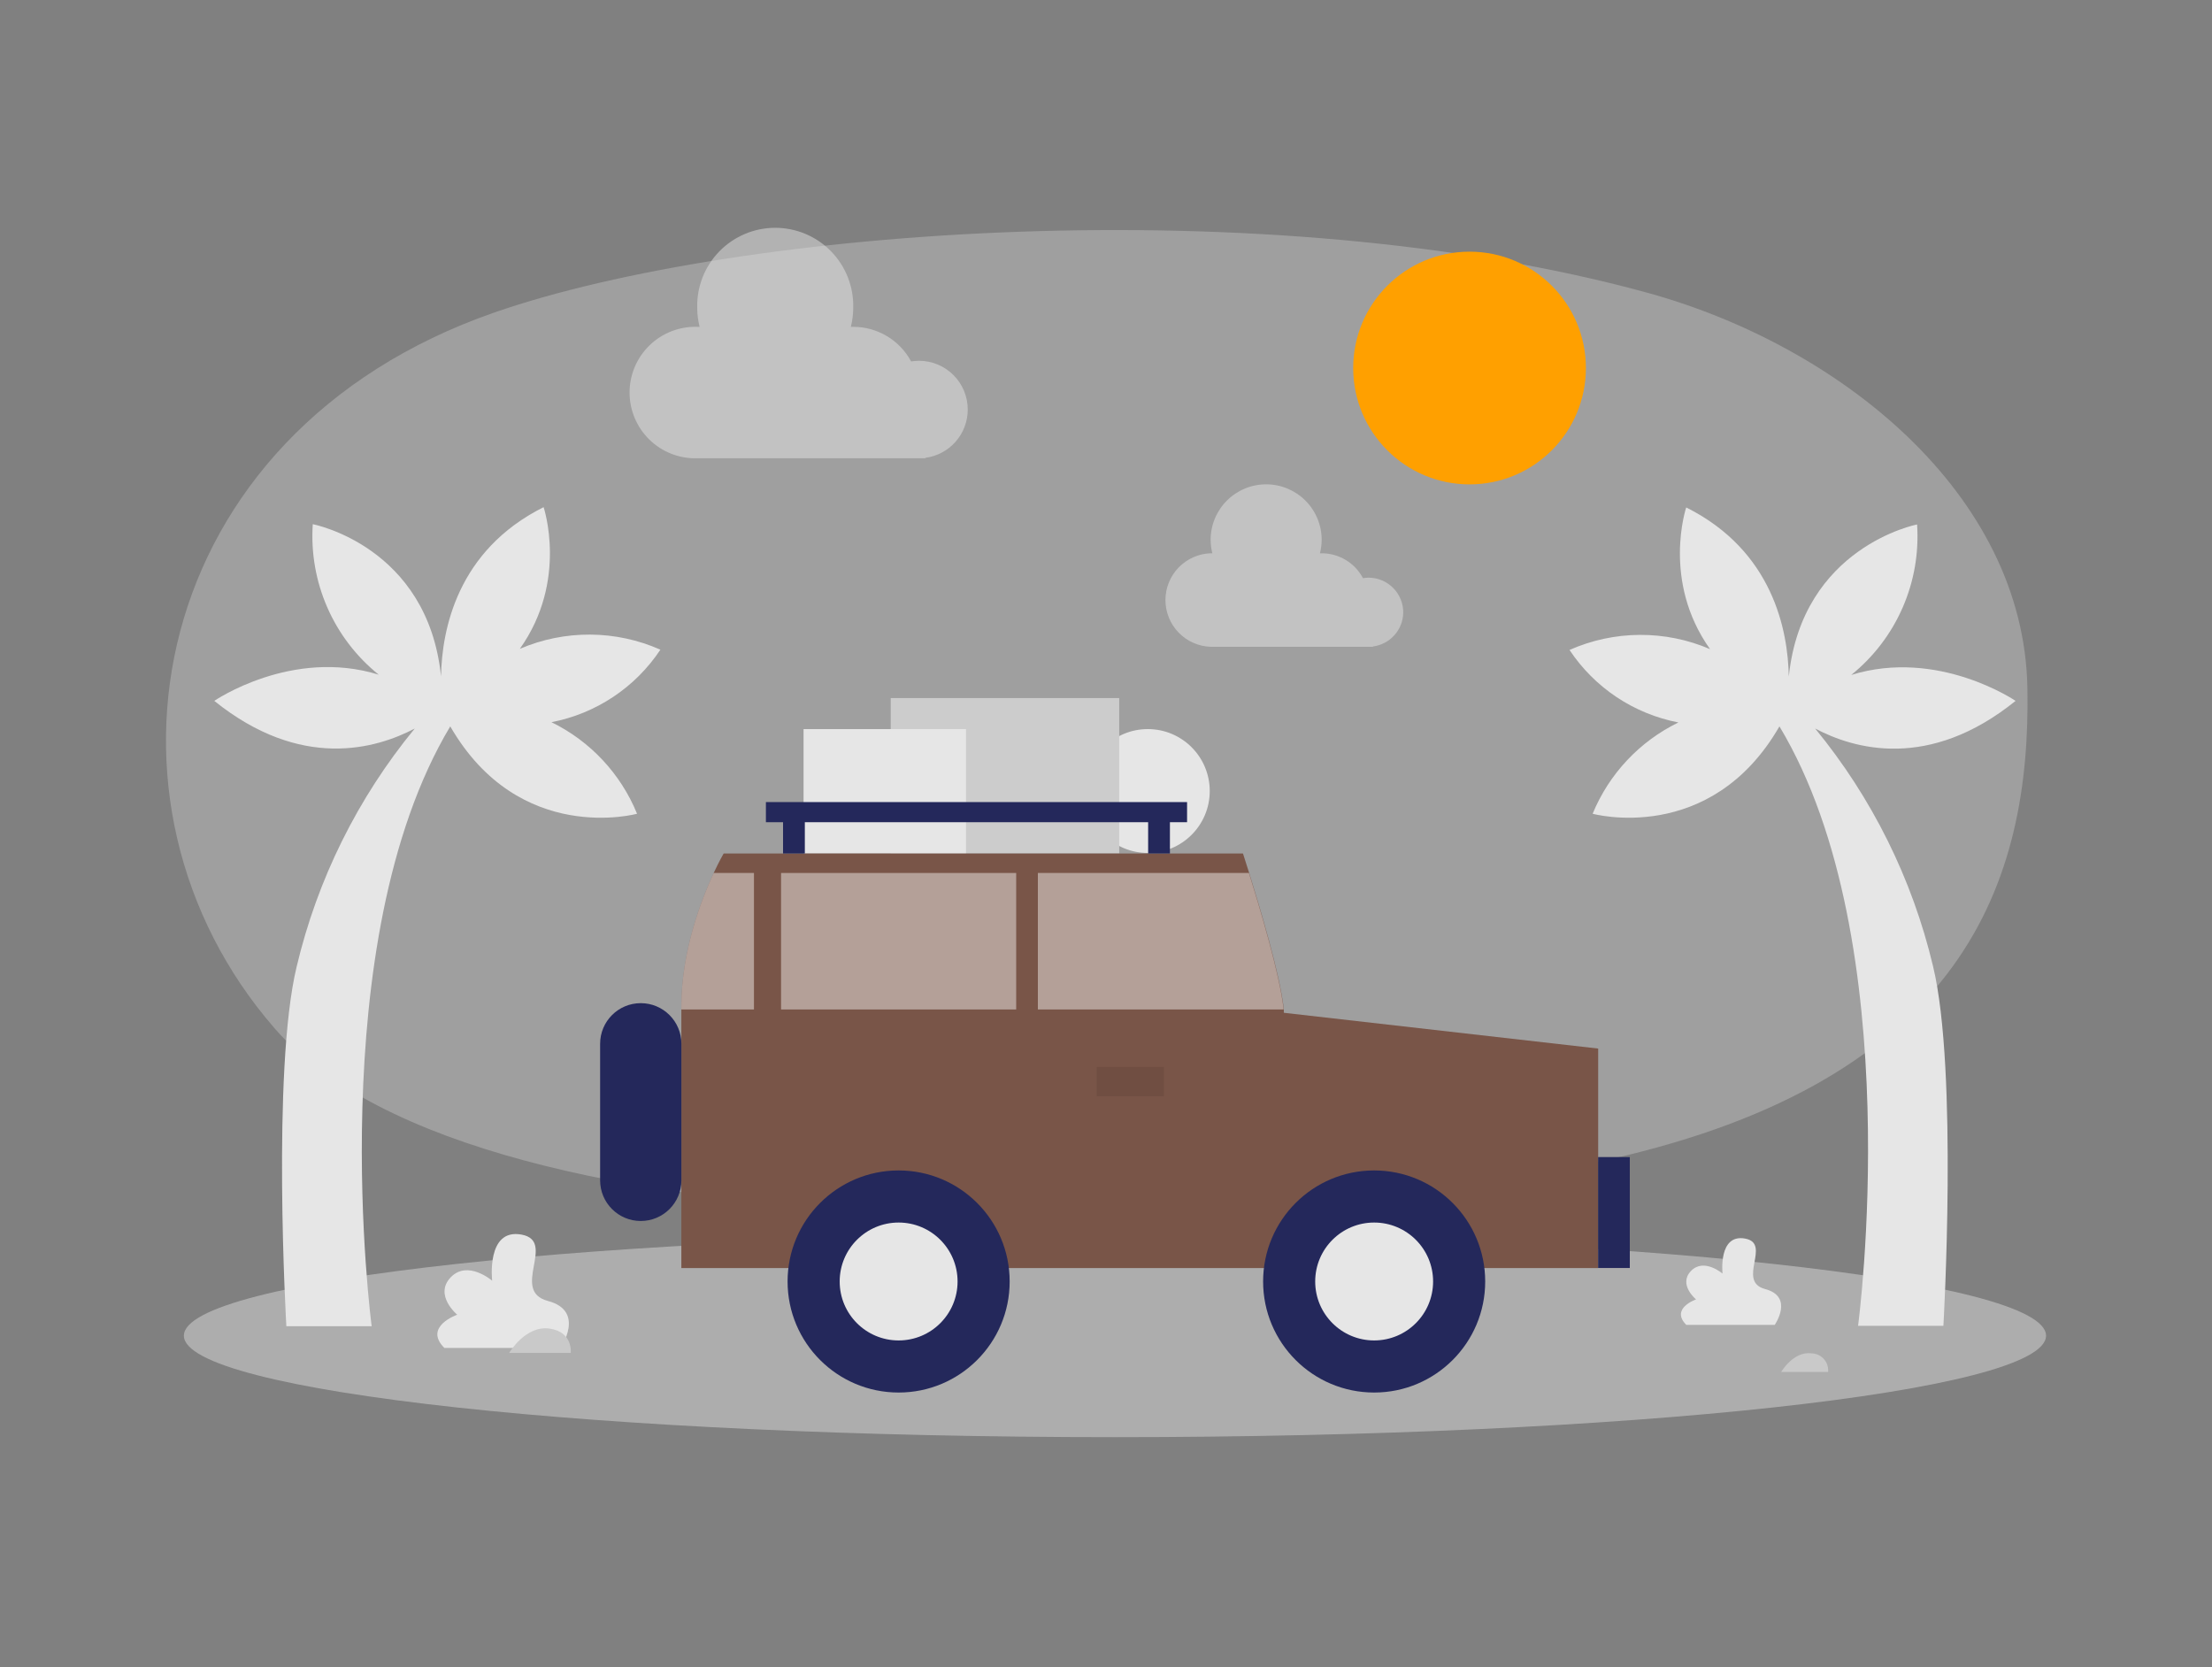 <svg width="406" height="306" viewBox="0 0 406 306" fill="none" xmlns="http://www.w3.org/2000/svg">
<rect x="0" y="0" width="406" height="306" fill="#808080" stroke="none"/>
<path opacity="0.3" d="M302.084 53.652C337.721 63.376 371.46 90.638 372.119 126.224C372.779 161.81 360.518 198.178 295.243 212.824C233.927 226.577 88.66 232.667 50.435 188.779C14.393 147.397 26.725 79.585 90.761 57.346C135.645 41.766 232.496 34.651 302.084 53.652Z" fill="#E6E6E6"/>
<path opacity="0.45" d="M204.644 263.777C299.027 263.777 375.54 255.438 375.54 245.152C375.54 234.865 299.027 226.527 204.644 226.527C110.261 226.527 33.749 234.865 33.749 245.152C33.749 255.438 110.261 263.777 204.644 263.777Z" fill="#E6E6E6"/>
<path d="M210.673 156.553C216.952 156.553 222.041 151.463 222.041 145.185C222.041 138.906 216.952 133.817 210.673 133.817C204.395 133.817 199.305 138.906 199.305 145.185C199.305 151.463 204.395 156.553 210.673 156.553Z" fill="#E6E6E6"/>
<path d="M205.426 128.122H163.486V156.654H205.426V128.122Z" fill="#CCCCCC"/>
<path d="M177.31 133.817H147.49V156.654H177.31V133.817Z" fill="#E6E6E6"/>
<path d="M235.642 185.886C235.642 185.703 235.642 185.49 235.642 185.277C234.983 178.974 231.197 166.398 229.278 160.227L228.142 156.654H132.823C132.823 156.654 132.051 157.963 130.996 160.227C128.702 165.18 125.058 174.599 125.058 184.698V232.738H293.335V192.453L235.642 185.886Z" fill="#795548"/>
<path d="M125.068 191.58C125.068 187.46 121.728 184.12 117.608 184.12C113.488 184.12 110.148 187.46 110.148 191.58V216.64C110.148 220.761 113.488 224.101 117.608 224.101C121.728 224.101 125.068 220.761 125.068 216.64V191.58Z" fill="#24285B"/>
<path opacity="0.44" d="M138.385 160.227V185.277H125.058V184.698C125.058 174.599 128.702 165.18 130.996 160.227H138.385Z" fill="white"/>
<path opacity="0.44" d="M186.516 160.227H143.359V185.277H186.516V160.227Z" fill="white"/>
<path opacity="0.44" d="M235.602 185.277H190.495V160.227H229.238C231.156 166.398 234.942 178.974 235.602 185.277Z" fill="white"/>
<path opacity="0.08" d="M213.627 195.833H201.295V201.202H213.627V195.833Z" fill="black"/>
<path d="M164.937 255.586C176.194 255.586 185.319 246.461 185.319 235.205C185.319 223.949 176.194 214.824 164.937 214.824C153.681 214.824 144.556 223.949 144.556 235.205C144.556 246.461 153.681 255.586 164.937 255.586Z" fill="#24285B"/>
<path d="M164.937 246.025C170.913 246.025 175.757 241.181 175.757 235.205C175.757 229.229 170.913 224.385 164.937 224.385C158.962 224.385 154.118 229.229 154.118 235.205C154.118 241.181 158.962 246.025 164.937 246.025Z" fill="#E6E6E6"/>
<path d="M252.217 255.586C263.474 255.586 272.599 246.461 272.599 235.205C272.599 223.949 263.474 214.824 252.217 214.824C240.961 214.824 231.836 223.949 231.836 235.205C231.836 246.461 240.961 255.586 252.217 255.586Z" fill="#24285B"/>
<path d="M252.217 246.025C258.193 246.025 263.037 241.181 263.037 235.205C263.037 229.229 258.193 224.385 252.217 224.385C246.242 224.385 241.397 229.229 241.397 235.205C241.397 241.181 246.242 246.025 252.217 246.025Z" fill="#E6E6E6"/>
<path d="M299.141 212.367H293.325V232.728H299.141V212.367Z" fill="#24285B"/>
<path d="M140.578 147.214V150.909H143.724V156.654H147.723V150.909H210.734V156.654H214.733V150.909H217.88V147.214H140.578Z" fill="#24285B"/>
<path d="M95.41 119.089C104.322 106.574 99.775 93.085 99.775 93.085C83.88 101.032 81.109 115.638 80.946 124.133C78.49 100.22 57.408 96.211 57.408 96.211C57.057 101.448 57.973 106.692 60.079 111.5C62.185 116.308 65.419 120.537 69.507 123.829C53.511 118.886 39.331 128.64 39.331 128.64C55.236 141.449 69.02 137.45 76.125 133.715C65.658 146.446 58.242 161.403 54.445 177.441C49.847 196.472 52.557 243.416 52.557 243.416H68.218C68.218 243.416 58.87 173.006 82.641 133.319C95.329 155.294 116.928 149.356 116.928 149.356C113.93 142.016 108.338 136.033 101.216 132.548C105.266 131.77 109.12 130.192 112.553 127.908C115.987 125.623 118.93 122.677 121.211 119.241C117.153 117.441 112.766 116.499 108.327 116.473C103.887 116.447 99.49 117.337 95.41 119.089V119.089Z" fill="#E6E6E6"/>
<path d="M333.164 133.715C340.269 137.481 354.042 141.48 369.947 128.64C369.947 128.64 355.737 118.937 339.781 123.88C343.868 120.587 347.101 116.358 349.205 111.55C351.309 106.742 352.224 101.498 351.87 96.261C351.87 96.261 330.799 100.322 328.322 124.184C328.17 115.689 325.389 101.083 309.494 93.135C309.494 93.135 304.957 106.625 313.868 119.14C309.79 117.389 305.395 116.5 300.957 116.526C296.519 116.552 292.135 117.494 288.077 119.292C290.358 122.726 293.299 125.672 296.731 127.957C300.162 130.241 304.014 131.819 308.063 132.599C300.94 136.068 295.338 142.031 292.32 149.356C292.32 149.356 313.929 155.294 326.607 133.319C350.449 173.006 341.04 243.335 341.04 243.335H356.701C356.701 243.335 359.411 196.422 354.803 177.36C351.006 161.354 343.605 146.427 333.164 133.715V133.715Z" fill="#E6E6E6"/>
<path d="M102.87 247.395C102.87 247.395 107.57 240.635 100.566 238.778C93.563 236.92 102.251 227.806 95.725 226.598C89.198 225.39 90.335 235.063 90.335 235.063C90.335 235.063 85.839 231.185 82.722 234.444C79.606 237.702 83.92 241.305 83.92 241.305C83.92 241.305 77.647 243.477 81.555 247.395H102.87Z" fill="#E6E6E6"/>
<path d="M93.451 248.319C93.451 248.319 96.435 243.244 100.83 243.843C105.225 244.441 104.758 248.319 104.758 248.319H93.451Z" fill="#C9C9C9"/>
<path d="M325.744 243.162C325.744 243.162 329.327 238.016 323.988 236.595C318.649 235.174 325.267 228.242 320.304 227.328C315.34 226.415 316.162 233.753 316.162 233.753C316.162 233.753 312.722 230.8 310.357 233.287C307.992 235.773 311.301 238.493 311.301 238.493C311.301 238.493 306.52 240.148 309.504 243.162H325.744Z" fill="#E6E6E6"/>
<path d="M326.921 251.81C326.921 251.81 329.195 247.913 332.544 248.4C332.969 248.415 333.387 248.516 333.771 248.698C334.155 248.88 334.498 249.139 334.778 249.458C335.059 249.778 335.271 250.151 335.402 250.556C335.533 250.96 335.579 251.387 335.539 251.81H326.921Z" fill="#C9C9C9"/>
<path d="M269.726 88.903C281.52 88.903 291.082 79.341 291.082 67.547C291.082 55.753 281.52 46.191 269.726 46.191C257.932 46.191 248.37 55.753 248.37 67.547C248.37 79.341 257.932 88.903 269.726 88.903Z" fill="#FFA000"/>
<path opacity="0.49" d="M177.625 75.17C177.625 72.796 176.682 70.519 175.003 68.84C173.324 67.161 171.047 66.218 168.673 66.218C168.19 66.222 167.708 66.263 167.231 66.339C166.2 64.418 164.667 62.813 162.796 61.694C160.924 60.575 158.785 59.985 156.604 59.985H156.168C156.453 58.85 156.599 57.685 156.604 56.514C156.655 54.602 156.323 52.699 155.626 50.917C154.929 49.136 153.883 47.512 152.549 46.142C151.214 44.771 149.619 43.682 147.856 42.938C146.094 42.194 144.201 41.811 142.288 41.811C140.375 41.811 138.481 42.194 136.719 42.938C134.957 43.682 133.361 44.771 132.027 46.142C130.692 47.512 129.646 49.136 128.949 50.917C128.253 52.699 127.92 54.602 127.971 56.514C127.976 57.685 128.123 58.85 128.408 59.985C128.266 59.985 128.123 59.985 127.971 59.985C126.358 59.939 124.751 60.216 123.246 60.801C121.742 61.386 120.37 62.267 119.212 63.392C118.054 64.517 117.134 65.863 116.505 67.35C115.877 68.837 115.553 70.434 115.553 72.049C115.553 73.663 115.877 75.261 116.505 76.748C117.134 78.235 118.054 79.58 119.212 80.705C120.37 81.83 121.742 82.711 123.246 83.296C124.751 83.881 126.358 84.159 127.971 84.112H169.84V84.031C171.992 83.75 173.968 82.696 175.401 81.066C176.833 79.436 177.624 77.34 177.625 75.17V75.17Z" fill="#E6E6E6"/>
<path opacity="0.49" d="M257.556 112.4C257.556 110.709 256.885 109.088 255.689 107.893C254.494 106.697 252.873 106.026 251.182 106.026C250.842 106.031 250.503 106.061 250.167 106.117C249.437 104.739 248.346 103.586 247.01 102.781C245.674 101.976 244.144 101.551 242.585 101.55H242.27C242.474 100.743 242.579 99.915 242.585 99.083C242.585 96.38 241.511 93.788 239.6 91.877C237.689 89.966 235.097 88.893 232.394 88.893C229.692 88.893 227.1 89.966 225.189 91.877C223.277 93.788 222.204 96.38 222.204 99.083C222.21 99.915 222.315 100.743 222.518 101.55H222.204C219.979 101.626 217.871 102.564 216.324 104.165C214.777 105.766 213.912 107.905 213.912 110.131C213.912 112.358 214.777 114.497 216.324 116.098C217.871 117.699 219.979 118.637 222.204 118.713H251.994V118.652C253.52 118.459 254.925 117.718 255.947 116.569C256.97 115.419 257.542 113.938 257.556 112.4V112.4Z" fill="#E6E6E6"/>
</svg>
